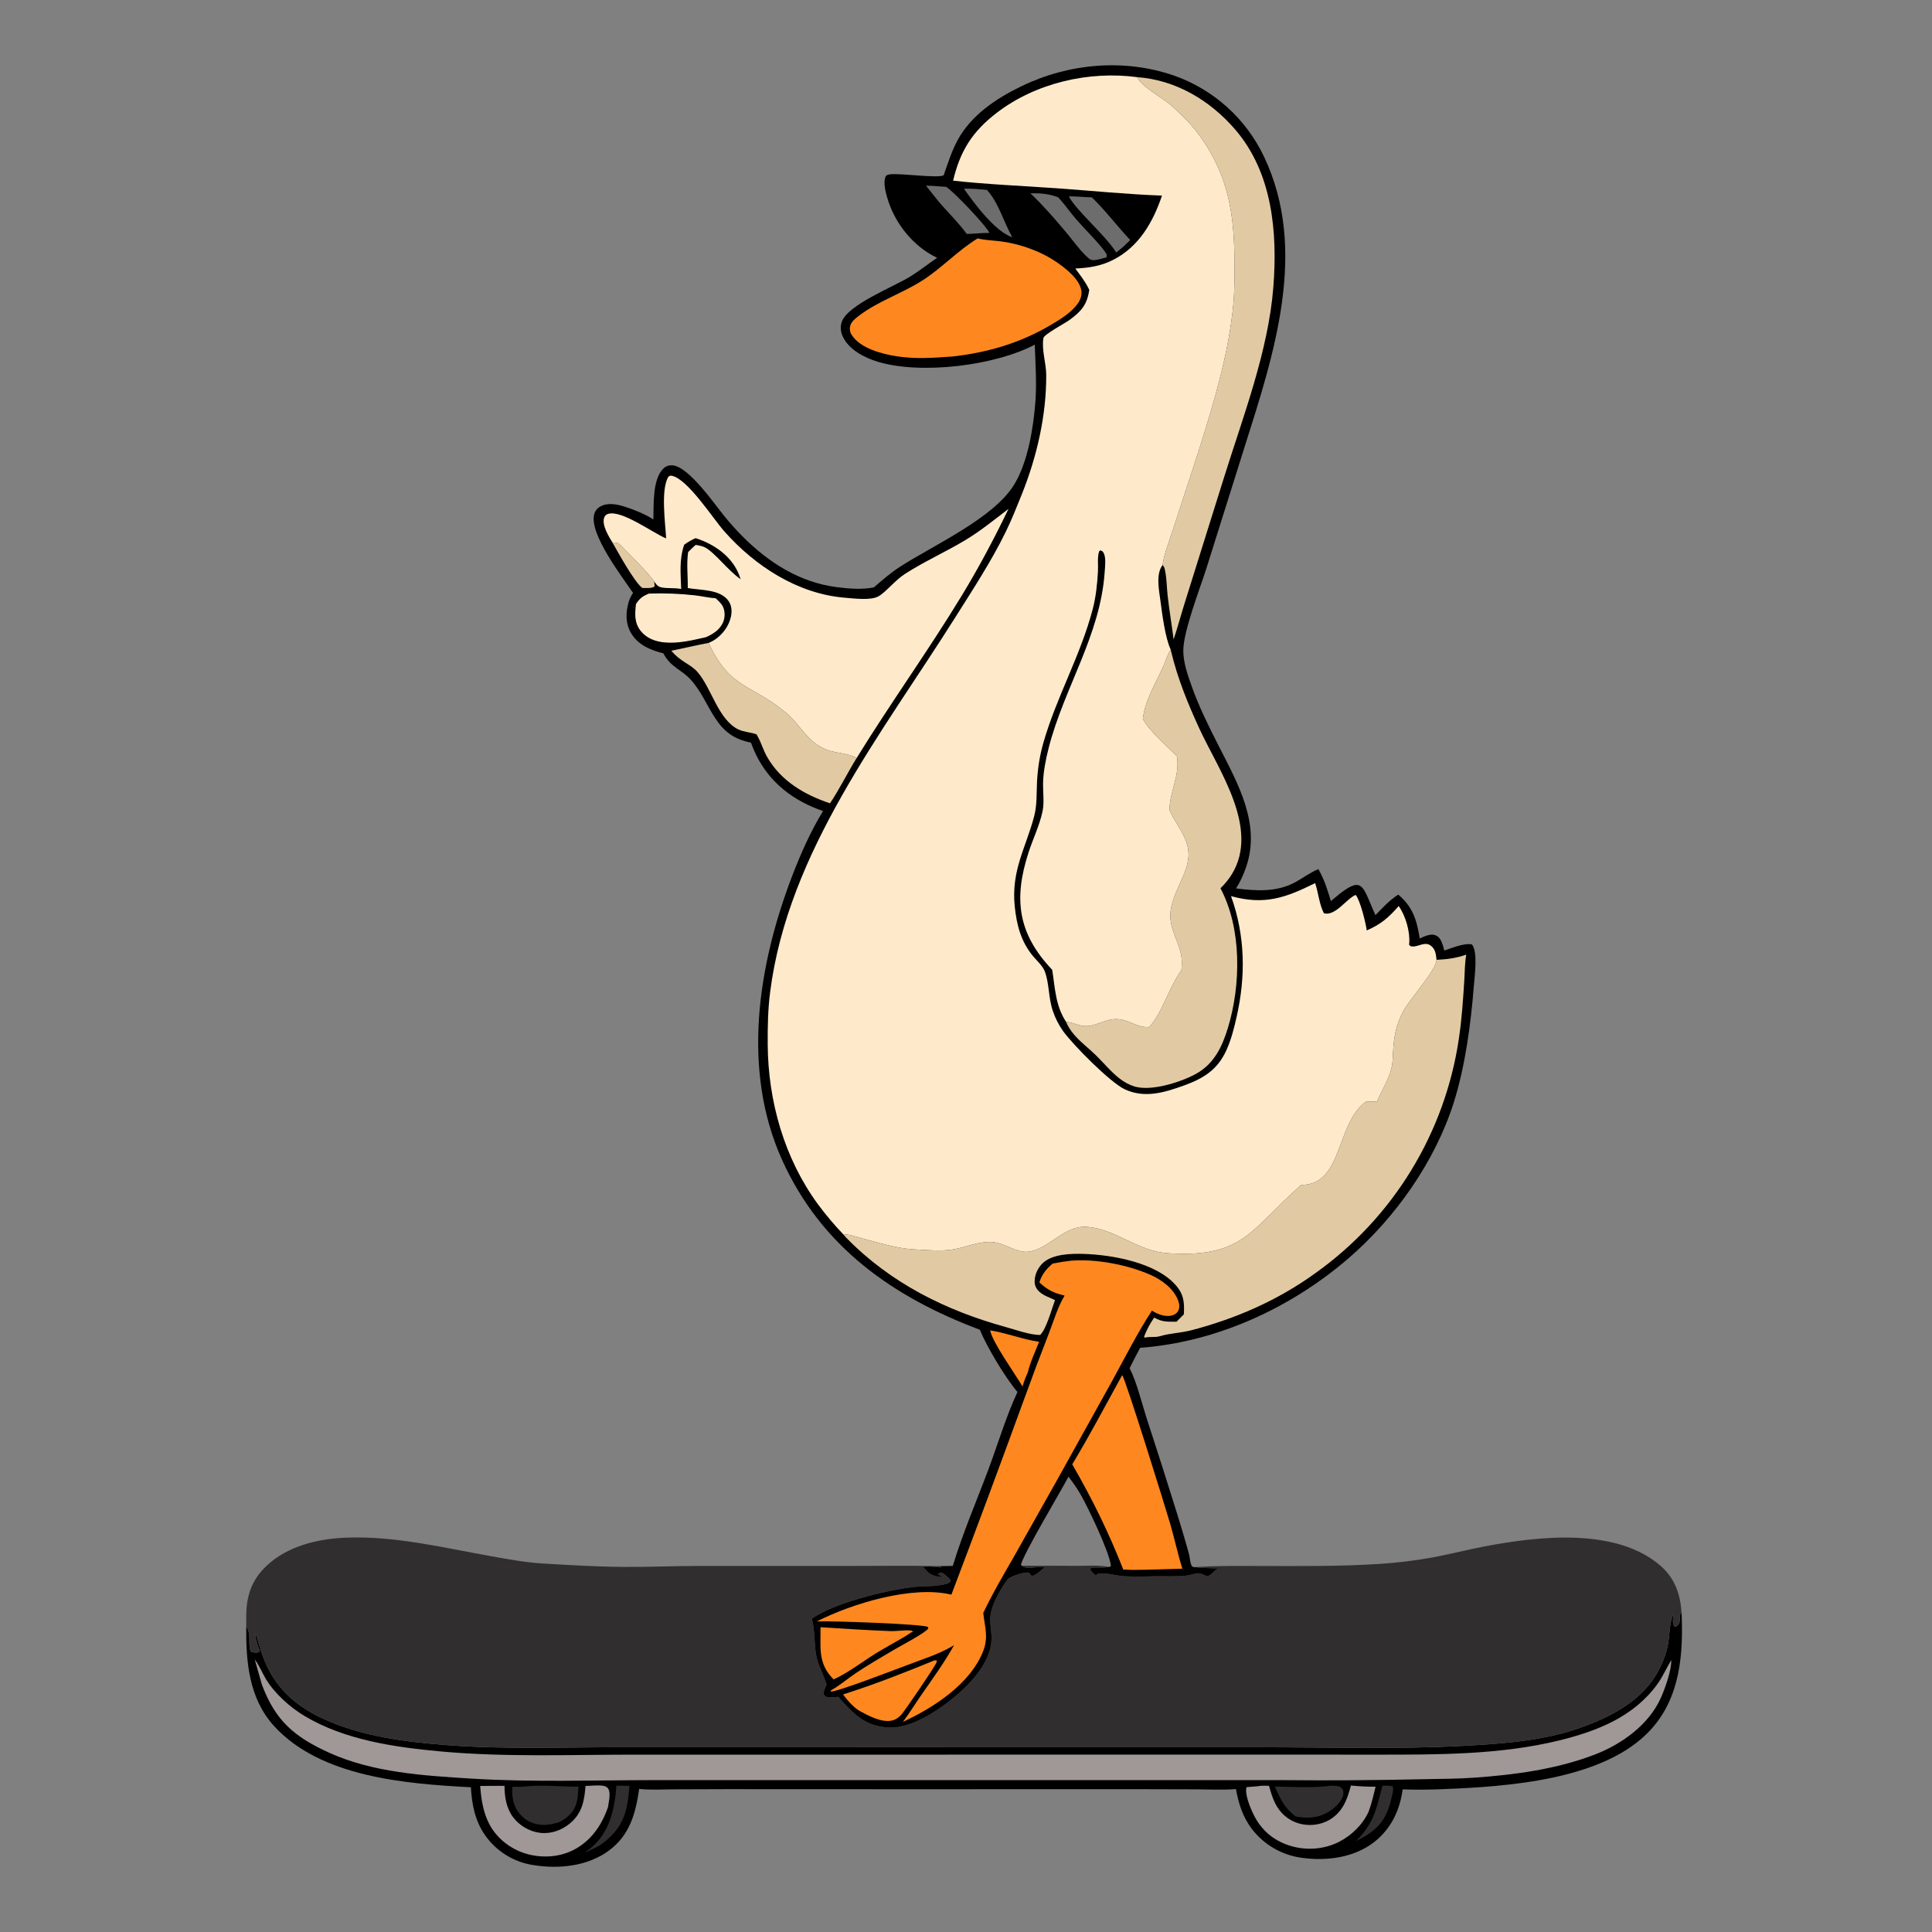 <?xml version="1.0" encoding="utf-8" ?>
<svg xmlns="http://www.w3.org/2000/svg" xmlns:xlink="http://www.w3.org/1999/xlink" width="512" height="512">
	<rect width="100%" height="100%" fill="#808080" stroke="none"/>
	<path d="M445.629 427.254C446.126 438.334 445.298 449.838 437.429 458.423C425.148 471.823 399.206 473.501 382.01 474.155C378.609 474.285 375.124 474.34 371.723 474.199C370.971 479.802 368.562 484.831 363.979 488.312C358.689 492.332 351.489 493.238 345.05 492.344Q344.559 492.281 344.072 492.193Q343.586 492.105 343.104 491.994Q342.622 491.882 342.146 491.747Q341.67 491.612 341.201 491.453Q340.733 491.294 340.273 491.113Q339.812 490.931 339.362 490.727Q338.911 490.522 338.471 490.296Q338.031 490.07 337.603 489.822Q337.175 489.574 336.76 489.306Q336.344 489.037 335.943 488.748Q335.541 488.459 335.154 488.151Q334.767 487.843 334.396 487.516Q334.025 487.188 333.671 486.843Q333.316 486.498 332.979 486.136Q332.643 485.774 332.324 485.395Q332.005 485.017 331.706 484.623C329.323 481.458 328.233 477.972 327.539 474.122C324.114 474.401 320.592 474.213 317.152 474.193L300.148 474.149L241.975 474.164L192.45 474.144L178.584 474.19C175.546 474.213 172.406 474.405 169.384 474.082C168.457 480.572 166.897 486.338 161.367 490.426C155.699 494.617 148.048 495.364 141.244 494.253Q140.77 494.179 140.3 494.082Q139.83 493.984 139.365 493.863Q138.9 493.742 138.443 493.598Q137.985 493.454 137.535 493.287Q137.085 493.12 136.644 492.931Q136.202 492.741 135.771 492.53Q135.34 492.318 134.921 492.086Q134.501 491.853 134.093 491.599Q133.686 491.346 133.291 491.072Q132.897 490.798 132.517 490.505Q132.137 490.212 131.772 489.9Q131.407 489.588 131.058 489.258Q130.709 488.928 130.378 488.581Q130.046 488.234 129.732 487.871Q129.418 487.508 129.123 487.129Q128.828 486.751 128.552 486.358C125.904 482.613 125.037 478.141 124.789 473.639C107.612 472.744 84.965 470.983 72.616 457.403C65.996 450.124 65.164 440.458 65.251 431.062C66.778 433.157 65.558 435.404 66.477 437.695C66.797 437.787 67.153 437.91 67.489 437.939C68.082 437.99 68.467 437.972 68.908 437.555C68.289 436.428 68.011 434.982 67.644 433.745L67.941 433.281L67.859 433.068L67.464 433.065L67.805 432.937Q68.613 435.868 69.603 438.742C72.449 446.78 77.959 451.936 85.633 455.472C95.861 460.186 107.56 461.661 118.694 462.493C133.885 463.628 149.071 463.027 164.286 463.037L242.356 463.031L334.443 463.045C352.1 463.046 369.968 463.615 387.596 462.677C398.277 462.109 409.28 461.354 419.414 457.653C430.007 453.783 439.032 448.151 441.866 436.581C442.504 433.977 442.346 430.109 443.399 427.85L443.391 428.061L443.485 428.138C443.33 429.177 443.183 430.095 443.728 431.021L444.153 431.076C445.799 429.953 444.715 428.912 445.442 427.517C445.492 427.422 445.567 427.342 445.629 427.254Z"/>
	<path fill="#312E2F" d="M366.373 473.255C367.283 473.228 368.195 473.138 369.073 473.427C369.354 474.316 369.035 475.289 368.839 476.175C367.814 480.816 366.209 483.8 362.15 486.387C361.256 486.921 360.328 487.394 359.407 487.878C364.208 482.923 364.631 479.655 366.373 473.255Z"/>
	<path fill="#312E2F" d="M163.365 473.204L166.826 473.283C166.667 475.115 166.498 476.943 166.116 478.745C165.12 483.458 162.58 486.664 158.595 489.24Q156.811 490.174 154.972 490.994C155.676 490.45 156.389 489.906 157.057 489.316C161.657 485.255 162.93 479.065 163.365 473.204Z"/>
	<path fill="#312E2F" d="M351.543 473.366C352.39 473.205 353.608 473.189 354.46 473.321C355.18 473.432 355.415 473.719 355.871 474.253C356.009 474.757 356.074 475.082 355.984 475.608C355.701 477.275 353.968 478.878 352.651 479.779C349.644 481.834 346.757 481.995 343.305 481.378Q342.749 480.893 342.202 480.398C340.009 478.452 339.03 476.066 337.849 473.463C342.347 473.525 347.067 473.826 351.543 473.366Z"/>
	<path fill="#312E2F" d="M139.738 473.382C144.176 472.97 148.837 473.526 153.315 473.487C153.204 474.862 153.179 476.363 152.811 477.696C152.107 480.241 150.486 481.657 148.239 482.88C146.776 483.33 145.396 483.669 143.846 483.613C141.609 483.532 139.586 482.713 138.058 481.053C136.006 478.823 135.616 476.414 135.776 473.526C137.104 473.533 138.42 473.57 139.738 473.382Z"/>
	<path fill="#A09797" d="M357.995 473.184C360.213 473.388 362.322 473.511 364.553 473.496C363.99 475.733 363.51 477.934 362.702 480.102C361.165 483.511 358.172 486.421 354.853 488.112C350.801 490.177 345.908 490.47 341.599 489.055C337.385 487.672 334.232 484.943 332.256 480.968C331.433 479.314 329.752 475.393 330.357 473.61Q331.864 473.464 333.376 473.37C334.254 473.153 335.382 473.269 336.295 473.257C336.745 474.816 337.185 476.403 337.913 477.861C339.208 480.453 341.362 482.399 344.166 483.22C346.828 484 349.861 483.698 352.27 482.304C355.779 480.271 357.062 476.896 357.995 473.184Z"/>
	<path fill="#A09797" d="M127.249 473.294L133.705 473.259C133.703 476.135 134.174 479.132 135.918 481.503C137.586 483.768 140.279 485.37 143.073 485.712C145.959 486.066 148.82 485.076 151.034 483.229C154.291 480.512 154.84 477.266 155.171 473.296C156.66 473.27 158.294 473.036 159.766 473.239C160.271 473.308 160.841 473.52 161.137 473.946C161.96 475.133 161.298 477.564 161.113 478.96C160.224 481.466 159.06 483.812 157.369 485.877C154.522 489.352 150.65 491.517 146.161 491.916C141.498 492.33 136.878 490.982 133.303 487.93C128.793 484.079 127.673 478.94 127.249 473.294Z"/>
	<path fill="#A09797" d="M442.901 439.941C443.015 442.527 441.275 447.404 440.185 449.865C436.998 457.056 429.79 462.235 422.63 464.981C412.491 468.87 401.408 470.35 390.623 471.108C386.082 471.428 381.547 471.418 377.001 471.513Q358.471 471.932 339.938 471.752L258.665 471.751L173.843 471.749C157.619 471.75 141.048 472.349 124.873 471.347C112.329 470.57 98.861 469.764 87.255 464.501C78.017 460.311 72.978 456.014 69.403 446.438L67.505 439.756C68.704 441.33 69.415 443.186 70.421 444.879C72.727 448.763 76.838 452.429 80.685 454.739C91.325 461.129 104.618 463.036 116.783 464.149C133.81 465.706 151.262 464.997 168.355 464.998L251.026 464.998L337.313 464.995L364.956 465C380.885 465.008 397.658 465.053 413.213 461.232C423.219 458.775 432.906 454.997 439.176 446.37C440.647 444.345 441.608 442.067 442.901 439.941Z"/>
	<path fill="#312E2F" d="M65.251 431.062Q65.234 429.456 65.262 427.851C65.36 422.605 66.816 418.576 70.659 414.944C76.184 409.722 84.181 407.808 91.588 407.501C104.457 406.967 117.359 410.119 129.953 412.375C134.644 413.215 139.294 414.079 144.061 414.36C151.088 414.773 158.19 415.198 165.229 415.251C171.562 415.299 177.914 415.016 184.253 414.995L225.244 414.991C233.248 414.997 241.265 414.864 249.267 415.043L249.437 415.398C248.275 415.328 245.406 414.894 244.474 415.378C244.567 415.426 244.662 415.472 244.753 415.523C245.177 415.758 245.42 416.101 245.74 416.454C246.639 417.448 248.308 417.914 249.65 417.88C249.759 417.878 249.865 417.838 249.973 417.817C249.447 417.666 249.259 417.684 248.866 417.282L248.677 417.533L248.74 416.986C249.165 416.811 249.27 416.696 249.736 416.772C250.473 417.391 251.494 418.064 251.975 418.898C251.701 419.43 251.476 419.533 250.92 419.705C248.145 420.562 244.575 420.253 241.662 420.622C234.388 421.543 220.989 424.825 215.133 428.973C216.056 432.258 215.692 435.695 216.371 439.021C216.908 441.649 218.353 443.901 219.045 446.452C218.655 447.331 218.225 448.094 218.309 449.078C218.691 449.572 218.9 449.736 219.545 449.787C220.377 449.853 221.296 449.737 222.132 449.69C226.097 454.108 229.118 457.481 235.482 457.812C242.086 458.155 250.24 452.299 254.923 447.991C258.605 444.604 262.548 439.732 262.764 434.502C262.836 432.74 262.432 430.995 262.414 429.24C262.377 425.704 265.05 421.269 267.102 418.43C267.163 418.39 267.223 418.349 267.285 418.311C268.528 417.553 271.162 416.613 272.585 416.749C272.909 417.032 273.147 417.299 273.398 417.648C274.618 417.49 275.924 416.142 276.806 415.337C275.125 414.905 272.066 416.174 270.906 414.946C275.659 414.902 280.417 414.949 285.171 414.969C287.877 414.981 291.08 414.705 293.727 415.243C293.64 415.263 293.552 415.284 293.465 415.304C291.97 415.633 290.41 415.205 289.005 415.553L289.053 416.2L289.186 415.925L288.988 416.1C289.427 416.623 289.814 417.172 290.431 417.495C291.028 416.893 291.059 416.953 291.903 416.957C293.929 416.967 295.986 417.603 298.016 417.725C300.821 417.894 303.711 417.743 306.523 417.722C309.13 417.703 311.9 417.836 314.488 417.542C315.512 417.425 316.706 416.899 317.711 416.943C318.38 416.972 319.256 417.458 319.868 417.739C321.213 417.486 321.89 415.873 322.883 415.775L323.016 415.385L323.131 415.657C322.055 415.64 317.464 415.512 316.891 415.3C322.625 414.885 328.38 415 334.125 415.006C344.586 415.017 354.987 415.136 365.434 414.461Q372.618 414.023 379.697 412.726C384.251 411.892 388.736 410.711 393.283 409.844C407.555 407.123 428.194 404.695 440.028 414.921C443.81 418.19 445.277 422.371 445.629 427.254C445.567 427.342 445.492 427.422 445.442 427.517C444.715 428.912 445.799 429.953 444.153 431.076L443.728 431.021C443.183 430.095 443.33 429.177 443.485 428.138L443.391 428.061L443.399 427.85C442.346 430.109 442.504 433.977 441.866 436.581C439.032 448.151 430.007 453.783 419.414 457.653C409.28 461.354 398.277 462.109 387.596 462.677C369.968 463.615 352.1 463.046 334.443 463.045L242.356 463.031L164.286 463.037C149.071 463.027 133.885 463.628 118.694 462.493C107.56 461.661 95.861 460.186 85.633 455.472C77.959 451.936 72.449 446.78 69.603 438.742Q68.613 435.868 67.805 432.937L67.464 433.065L67.859 433.068L67.941 433.281L67.644 433.745C68.011 434.982 68.289 436.428 68.908 437.555C68.467 437.972 68.082 437.99 67.489 437.939C67.153 437.91 66.797 437.787 66.477 437.695C65.558 435.404 66.778 433.157 65.251 431.062Z"/>
	<path d="M248.354 68.315C248.271 68.276 248.186 68.238 248.103 68.198C242.229 65.352 237.534 59.641 235.48 53.509C234.906 51.795 233.855 48.352 234.746 46.701C234.932 46.356 235.429 46.27 235.791 46.213C238.35 45.811 248.94 47.366 250.101 46.413C251.2 43.259 252.17 40.131 253.761 37.175C257.354 30.499 264.059 26.061 270.692 22.849C283.223 16.78 297.935 15.455 311.192 20.049Q312.16 20.392 313.111 20.781Q314.061 21.171 314.991 21.607Q315.921 22.044 316.828 22.525Q317.736 23.006 318.618 23.532Q319.501 24.058 320.356 24.626Q321.212 25.194 322.039 25.804Q322.865 26.414 323.661 27.063Q324.457 27.713 325.219 28.401Q325.982 29.089 326.71 29.814Q327.438 30.539 328.129 31.298Q328.82 32.058 329.473 32.851Q330.126 33.644 330.74 34.468Q331.353 35.292 331.925 36.145Q332.497 36.998 333.026 37.879Q333.555 38.759 334.041 39.664Q334.526 40.57 334.966 41.498C346.777 66.288 337.597 93.931 329.852 118.372L319.694 150.664C317.969 156.089 313.563 167.349 313.584 172.49C313.597 175.604 314.752 178.883 315.781 181.782C317.721 187.251 320.284 192.405 322.911 197.566C328.033 207.63 334.268 218.427 330.16 229.994C329.496 231.863 328.653 233.775 327.568 235.44C333.004 236.135 338.498 236.47 343.444 233.694C345.419 232.586 347.284 231.193 349.379 230.321C350.947 233.054 351.804 235.792 352.696 238.791C354.265 237.57 357.742 234.246 359.792 234.533C360.701 234.659 361.329 235.546 361.734 236.291C362.815 238.282 363.526 240.478 364.509 242.519C366.42 240.553 368.222 238.559 370.552 237.078C374.438 240.346 375.462 243.861 376.248 248.704C377.411 248.195 378.995 247.38 380.285 247.812C381.296 248.151 381.778 248.954 382.152 249.886C382.415 250.542 382.587 251.209 382.732 251.9C384.822 251.245 387.915 249.868 390.075 250.28C391.706 252.19 390.778 258.772 390.577 261.362C389.809 271.235 388.276 282.647 385.289 292.106C380.321 307.833 369.701 322.871 357.239 333.574C341.956 346.7 322.38 355.683 302.141 357.188C301.207 358.979 300.241 360.759 299.367 362.579C301.323 366.547 302.433 371.313 303.776 375.543Q308.157 388.925 312.33 402.374C313.286 405.544 314.265 408.77 315.123 411.96C315.345 412.788 315.326 413.697 315.624 414.501C315.793 414.958 315.836 415.154 316.356 415.307C316.461 415.338 316.773 415.308 316.891 415.3C317.464 415.512 322.055 415.64 323.131 415.657L323.016 415.385L322.883 415.775C321.89 415.873 321.213 417.486 319.868 417.739C319.256 417.458 318.38 416.972 317.711 416.943C316.706 416.899 315.512 417.425 314.488 417.542C311.9 417.836 309.13 417.703 306.523 417.722C303.711 417.743 300.821 417.894 298.016 417.725C295.986 417.603 293.929 416.967 291.903 416.957C291.059 416.953 291.028 416.893 290.431 417.495C289.814 417.172 289.427 416.623 288.988 416.1L289.186 415.925L289.053 416.2L289.005 415.553C290.41 415.205 291.97 415.633 293.465 415.304C293.552 415.284 293.64 415.263 293.727 415.243C291.08 414.705 287.877 414.981 285.171 414.969C280.417 414.949 275.659 414.902 270.906 414.946C272.066 416.174 275.125 414.905 276.806 415.337C275.924 416.142 274.618 417.49 273.398 417.648C273.147 417.299 272.909 417.032 272.585 416.749C271.162 416.613 268.528 417.553 267.285 418.311C267.223 418.349 267.163 418.39 267.102 418.43C265.05 421.269 262.377 425.704 262.414 429.24C262.432 430.995 262.836 432.74 262.764 434.502C262.548 439.732 258.605 444.604 254.923 447.991C250.24 452.299 242.086 458.155 235.482 457.812C229.118 457.481 226.097 454.108 222.132 449.69C221.296 449.737 220.377 449.853 219.545 449.787C218.9 449.736 218.691 449.572 218.309 449.078C218.225 448.094 218.655 447.331 219.045 446.452C218.353 443.901 216.908 441.649 216.371 439.021C215.692 435.695 216.056 432.258 215.133 428.973C220.989 424.825 234.388 421.543 241.662 420.622C244.575 420.253 248.145 420.562 250.92 419.705C251.476 419.533 251.701 419.43 251.975 418.898C251.494 418.064 250.473 417.391 249.736 416.772C249.27 416.696 249.165 416.811 248.74 416.986L248.677 417.533L248.866 417.282C249.259 417.684 249.447 417.666 249.973 417.817C249.865 417.838 249.759 417.878 249.65 417.88C248.308 417.914 246.639 417.448 245.74 416.454C245.42 416.101 245.177 415.758 244.753 415.523C244.662 415.472 244.567 415.426 244.474 415.378C245.406 414.894 248.275 415.328 249.437 415.398L249.267 415.043L252.499 414.982C255.103 406.37 258.784 397.857 261.936 389.419C264.487 382.591 266.575 375.514 269.632 368.893C266.382 365.046 261.593 357.076 259.668 352.397C236.581 343.717 217.646 330.421 207.243 307.348C196.472 283.459 200.881 255.76 209.937 232.131C212.201 226.224 214.817 220.342 218.113 214.937C210.26 212.228 203.96 207.449 200.295 199.891C199.809 198.889 199.407 197.849 199.008 196.81C194.696 195.923 192.052 194.102 189.622 190.456C187.365 187.071 185.844 183.183 183.074 180.149C180.529 177.362 177.695 176.828 175.805 173.148C172.405 172.273 169.126 170.978 167.242 167.786C165.733 165.23 165.807 162.345 166.593 159.575C166.848 158.674 167.246 157.909 167.766 157.137C164.773 152.72 156.247 141.651 157.435 136.436C157.653 135.478 158.205 134.725 159.062 134.243C161.053 133.122 163.55 133.625 165.606 134.287C168.145 135.104 170.894 136.219 173.155 137.648C173.272 133.866 172.838 127.054 175.816 124.155C176.473 123.516 177.24 123.267 178.159 123.315C182.454 123.539 189.334 133.57 191.997 136.829Q194.291 139.642 196.846 142.22C203.706 149.078 211.836 154.288 221.606 155.579C224.865 156.009 228.318 156.301 231.567 155.674C233.814 153.749 236.032 151.798 238.523 150.188C247.26 144.54 263.277 137.389 268.757 128.444C272.404 122.491 273.862 113.399 274.388 106.453C274.77 101.414 274.391 96.377 274.224 91.341C263.623 96.935 243.975 99.332 232.583 95.855C229.106 94.794 225.087 92.733 223.416 89.338C222.759 88.002 222.596 86.543 223.14 85.138C224.85 80.726 236.653 76.044 240.933 73.46C243.529 71.893 245.859 70.015 248.354 68.315ZM270.906 414.946C275.659 414.902 280.417 414.949 285.171 414.969C287.877 414.981 291.08 414.705 293.727 415.243L294.14 415.233L294.417 414.931C293.932 411.157 288.489 399.758 286.361 396.036C285.412 394.375 284.331 392.855 283.16 391.344C281.154 395.159 270.927 412.278 270.543 414.754L270.906 414.946Z"/>
	<path fill="#E1CAA3" d="M162.287 143.743C163.544 143.791 163.918 143.851 164.803 144.801C166.843 146.987 172 151.995 173.364 154.098L173.49 155.386C172.83 156.011 171.141 155.803 170.224 155.819C168.086 154.248 163.792 146.366 162.287 143.743Z"/>
	<path fill="#6D6D6D" d="M255.464 50.027C257.485 49.91 259.531 50.161 261.546 50.33C264.741 53.864 265.938 58.796 268.271 62.867C263.73 61.419 258.122 53.819 255.464 50.027Z"/>
	<path fill="#6D6D6D" d="M245.394 49.216C247.154 49.194 248.964 49.434 250.73 49.513C252.369 50.411 261.453 59.871 262.2 61.73C260.205 61.711 258.206 61.963 256.204 61.995C254.161 59.216 251.685 56.762 249.408 54.175C247.998 52.572 246.757 50.855 245.394 49.216Z"/>
	<path fill="#6D6D6D" d="M283.252 52.031C285.259 52.028 287.346 52.243 289.365 52.311C293.006 55.818 296.042 59.931 299.521 63.61L297.666 65.415L295.81 66.915C292.931 62.308 284.989 55.582 283.252 52.031Z"/>
	<path fill="#FE881F" d="M262.391 352.568C266.756 353.243 270.982 354.956 275.368 355.595C274.328 358.212 272.991 361.09 272.342 363.823C271.751 365.012 271.358 366.164 270.982 367.432C268.996 364.076 263.033 355.765 262.391 352.568Z"/>
	<path fill="#6D6D6D" d="M273.074 51.224C275.816 51.18 277.816 51.335 280.407 52.263C282.134 54.12 283.604 56.274 285.269 58.202C287.144 60.372 291.841 65.011 293.122 67.169C293.411 67.655 293.346 67.728 293.193 68.235C292.143 68.449 290.902 68.929 289.852 68.945C289.194 68.954 288.88 68.784 288.398 68.362C286.299 66.523 284.582 64.02 282.791 61.876C279.671 58.139 276.589 54.594 273.074 51.224Z"/>
	<path fill="#FE881F" d="M247.674 440.001L248.273 440.068C248.246 440.226 248.242 440.391 248.192 440.544C247.858 441.573 239.777 453.374 238.951 454.301C238.289 455.044 237.526 455.653 236.551 455.914C233.662 456.686 229.868 454.563 227.417 453.183C225.784 452.011 224.62 450.629 223.417 449.047C231.655 446.441 239.685 443.281 247.674 440.001Z"/>
	<path fill="#FE881F" d="M217.445 431.236C223.57 431.606 229.746 432.028 235.875 432.256C237.634 432.322 239.41 431.968 241.151 432.084C241.728 432.123 241.67 432.179 242.078 432.531L241.693 432.466C239.238 434.178 236.414 435.568 233.844 437.128C229.446 439.57 225.52 442.978 220.918 445.05C216.653 440.868 217.528 436.54 217.445 431.236Z"/>
	<path fill="#FEEACA" d="M171.986 157.304C176.004 157.164 180.198 157.324 184.192 157.775C186.027 157.982 187.815 158.435 189.66 158.545C190.321 159.177 191.121 159.858 191.54 160.688C192.121 161.838 192.171 163.34 191.755 164.548C191.001 166.733 189.136 167.936 187.131 168.846C183.525 169.663 179.698 170.619 175.976 170.234C173.598 169.987 171.326 169.137 169.802 167.215C168.051 165.006 168.259 162.687 168.539 160.074C169.535 158.548 170.295 157.999 171.986 157.304Z"/>
	<path fill="#E1CAA3" d="M177.911 172.446C181.215 171.795 184.498 170.992 187.803 170.379C193.405 182.612 199.164 181.283 208.193 188.791C212.311 192.214 213.876 196.77 219.326 198.778C221.606 199.618 225.056 199.639 227 200.918C224.553 204.856 222.542 209.026 219.957 212.888C213.184 210.61 206.978 207.004 203.31 200.621C202.253 198.782 201.718 196.72 200.642 194.878L200.478 194.602C198.921 194.038 197.118 194.015 195.65 193.298C190.366 190.718 188.582 182.457 184.915 178.171C182.974 175.902 180.497 175.546 177.911 172.446Z"/>
	<path fill="#FE881F" d="M297.386 364.429C298.199 365.182 308.887 399.625 310.089 403.736C311.25 407.707 312.104 411.769 313.343 415.716C308.966 415.814 304.611 416.028 300.228 416.042L297.681 415.949C293.872 406.221 289.397 397.099 284.159 388.069C288.8 380.378 293.041 372.298 297.386 364.429Z"/>
	<path fill="#FE881F" d="M259.093 63.171C261.088 63.7 263.334 63.7 265.388 63.985C270.603 64.709 275.976 66.635 280.3 69.667C282.632 71.303 286.172 74.085 286.574 77.08C286.764 78.496 286.198 79.736 285.334 80.829C283.611 83.009 280.967 84.647 278.606 86.04C270.4 90.878 262.074 93.351 252.628 94.46C247.511 94.823 242.579 95.217 237.477 94.392C233.563 93.76 228.04 92.331 225.719 88.779C225.216 88.01 225.096 87.162 225.342 86.273C225.634 85.218 226.692 84.389 227.52 83.753C232.656 79.803 239.11 77.762 244.525 74.276C249.689 70.951 253.659 66.527 259.093 63.171Z"/>
	<path fill="#E1CAA3" d="M301.361 20.445C311.598 21.186 320.662 26.598 327.299 34.279C337.226 45.769 338.58 61.603 337.452 76.069C336.128 93.044 329.384 110.485 324.34 126.65L313.999 159.667C312.967 162.919 312.11 166.221 311.021 169.456C310.53 165.613 309.886 161.779 309.444 157.934C309.175 155.598 309.204 152.862 308.613 150.602C308.521 150.251 308.326 150.011 308.092 149.746C308.546 146.611 309.929 143.236 310.899 140.196L317.788 119.07C321.676 106.736 325.621 93.652 326.838 80.741C327.204 76.856 327.154 72.779 327.134 68.873C327.068 56.462 325.429 46.356 317.946 35.99C315.79 33.003 313.076 30.316 310.322 27.883C308.067 25.89 302.655 23.073 301.453 20.645C301.42 20.58 301.391 20.512 301.361 20.445Z"/>
	<path fill="#E1CAA3" d="M310.254 172.169L310.368 172.665C312.035 179.704 314.797 186.474 317.816 193.03C322.897 204.066 333.912 219.421 326.47 231.654C325.645 233.01 324.568 234.292 323.436 235.402C329.111 246.079 328.87 260.998 325.422 272.363C323.86 277.511 321.678 282.05 316.754 284.689C312.721 286.851 305.034 289.271 300.632 287.917C299.199 287.476 297.884 286.743 296.703 285.826C294.379 284.021 292.478 281.657 290.374 279.607C288.632 277.909 286.645 276.406 285.013 274.603C284.229 273.737 283.478 272.739 282.94 271.7Q282.715 271.258 282.523 270.801C284.511 270.929 286.174 272.083 288.213 271.914C291.019 271.681 293.177 269.909 296.18 270.079C299.356 270.26 301.081 272.295 304.559 272.209C308.224 268.041 309.718 261.728 313.094 257.113C313.183 255.721 313.288 254.341 312.991 252.963C311.976 248.25 309.251 245.311 310.45 240.129C311.239 236.718 313.113 233.622 314.262 230.327C316.622 223.557 312.612 220.395 309.92 214.726C309.954 209.686 312.744 205.623 311.911 200.437C308.918 197.338 305.029 194.259 302.855 190.542C303.489 185.465 306.235 181.145 308.297 176.554C308.971 175.053 309.301 173.536 310.254 172.169Z"/>
	<path fill="#FE881F" d="M283.74 334.107C290.38 333.539 298.806 335.178 304.836 337.826C307.877 339.161 311.124 341.547 312.265 344.776C312.576 345.659 312.68 346.694 312.156 347.522C311.78 348.117 311.124 348.496 310.448 348.644C308.778 349.008 306.924 348.344 305.525 347.472C305.442 347.42 305.36 347.366 305.277 347.313C301.355 353.36 298.136 359.752 294.679 366.056L280.327 391.888L269.072 411.876C266.136 417.018 263.118 422.087 260.574 427.44C260.954 431.009 261.974 433.765 260.63 437.354C257.333 446.156 247.44 452.543 239.29 456.306C241.079 453.907 242.651 451.353 244.361 448.898C247.334 444.629 250.306 440.519 252.85 435.966C252.772 436.015 252.694 436.065 252.614 436.112L252.214 436.345C248.556 438.502 244.019 439.852 240.062 441.402C237.574 442.309 221.468 448.559 220.139 448.256L220.208 447.978C222.516 446.68 224.59 444.887 226.791 443.406C230.054 441.209 233.49 439.248 236.869 437.237C238.642 436.182 244.939 432.911 246.025 431.576L245.883 431.124C243.765 430.355 219.992 429.513 216.48 429.69C225.897 424.903 241.841 420.099 252.127 422.603Q261.926 396.822 271.361 370.905Q274.572 362.029 278.01 353.238C279.255 349.993 280.336 346.304 282.129 343.343C279.255 342.661 277.629 341.874 275.448 339.851C276.131 337.675 277.265 336.322 278.953 334.861C280.548 334.541 282.124 334.294 283.74 334.107Z"/>
	<path fill="#FEEACA" d="M176.534 142.685C176.319 138.6 175.046 129.698 177.139 126.327C177.557 126.061 177.639 125.993 178.158 126.113C182.353 127.083 188.996 137.477 191.93 140.791C200.099 150.021 211.417 157.408 223.955 158.407C226.232 158.588 230.731 159.193 232.793 158.038C234.781 156.925 237.129 153.833 239.816 152.101C244.906 148.82 250.424 146.36 255.604 143.272C259.702 140.829 263.485 137.755 267.267 134.853C263.491 142.692 259.476 150.263 254.957 157.709C246.056 172.374 235.995 186.318 227 200.918C225.056 199.639 221.606 199.618 219.326 198.778C213.876 196.77 212.311 192.214 208.193 188.791C199.164 181.283 193.405 182.612 187.803 170.379C188.305 170.157 188.785 169.936 189.25 169.641C191.432 168.252 193.155 165.972 193.706 163.426C194.011 162.017 193.922 160.469 193.069 159.258C190.852 156.109 185.674 156.456 182.262 155.837C182.321 152.557 181.9 149.627 182.359 146.313C182.992 145.645 183.682 145.03 184.354 144.401C185.124 144.547 185.997 144.672 186.708 145.009C189.308 146.241 193.006 151.318 196.289 153.494C196 152.615 195.661 151.764 195.226 150.945C193.012 146.774 188.723 143.996 184.341 142.617C183.207 143.112 182.301 143.65 181.304 144.376C179.959 148.448 180.398 151.885 180.519 156.084C178.82 155.752 177.187 155.974 175.505 155.711C174.365 155.533 173.999 155.01 173.364 154.098C172 151.995 166.843 146.987 164.803 144.801C163.918 143.851 163.544 143.791 162.287 143.743C161.295 142.114 159.488 139.209 160.091 137.244C160.257 136.704 160.6 136.348 161.142 136.185C164.798 135.084 173.001 141.25 176.534 142.685Z"/>
	<path fill="#E1CAA3" d="M380.706 254.363C383.395 254.243 386.037 253.906 388.583 252.985C388.566 253.079 388.548 253.172 388.532 253.265C388.147 255.548 388.186 257.92 388.032 260.231C387.702 265.195 387.382 270.136 386.645 275.06Q386.476 276.22 386.278 277.376Q386.08 278.532 385.853 279.682Q385.626 280.833 385.371 281.977Q385.115 283.122 384.83 284.259Q384.545 285.397 384.232 286.527Q383.918 287.657 383.577 288.778Q383.235 289.9 382.865 291.013Q382.495 292.126 382.097 293.229Q381.699 294.332 381.274 295.424Q380.848 296.517 380.395 297.599Q379.942 298.68 379.462 299.75Q378.982 300.82 378.475 301.877Q377.968 302.935 377.434 303.979Q376.901 305.023 376.341 306.054Q375.781 307.084 375.196 308.1Q374.61 309.116 374 310.117Q373.389 311.118 372.753 312.103Q372.117 313.088 371.456 314.057Q370.795 315.026 370.11 315.978Q369.425 316.93 368.717 317.864Q368.008 318.798 367.276 319.714Q366.544 320.63 365.789 321.528Q365.034 322.425 364.257 323.303Q363.48 324.181 362.681 325.039Q361.881 325.897 361.061 326.735Q360.24 327.572 359.399 328.389Q358.557 329.206 357.696 330.001Q356.834 330.796 355.952 331.57Q355.071 332.343 354.17 333.094Q353.269 333.844 352.35 334.572Q351.43 335.3 350.492 336.004Q349.555 336.708 348.6 337.389C338.693 344.57 327.571 349.436 315.766 352.521C313.006 353.242 310.072 353.308 307.353 354.113C306.024 354.506 304.724 354.147 303.386 354.493L303.187 354.294C303.79 352.556 304.811 350.695 305.862 349.189C308.185 350.412 309.239 350.244 311.789 350.271L313.73 348.32C313.916 345.119 313.722 342.947 311.475 340.454C306.185 334.585 294.814 332.555 287.282 332.3C283.972 332.188 279.057 332.298 276.47 334.625C275.107 335.851 274.196 337.724 274.189 339.571C274.184 340.713 274.638 341.596 275.472 342.357C276.595 343.383 278.234 343.871 279.586 344.539C278.736 346.844 277.295 352.215 275.647 353.785C272.734 353.732 269.411 352.47 266.597 351.696C250.614 347.298 235.982 340.015 224.268 328.017C223.984 327.727 223.722 327.412 223.466 327.097C225.183 327.075 227.154 327.844 228.818 328.277C233.125 329.398 237.798 330.881 242.261 331.099C245.386 331.252 249.151 331.617 252.235 331.167C255.925 330.63 259.423 328.812 263.267 329.194C266.213 329.486 269.459 331.983 272.301 331.736C277.851 331.253 281.877 324.647 288.126 325.131C295.748 325.722 301.393 331.581 309.535 332.121C329.76 333.462 331.558 325.567 344.846 314.009C355.922 314.109 354.008 297.55 361.997 291.966L364.925 291.916C366.168 288.956 367.909 286.376 368.721 283.212C369.094 281.755 369.104 280.224 369.184 278.73C369.395 274.77 369.994 271.477 371.893 267.937C373.571 264.81 380.59 257.12 380.706 254.363Z"/>
	<path fill="#FEEACA" d="M252.58 47.876C254.452 40.018 257.64 34.909 264.088 29.942C274.396 22.002 288.539 18.723 301.361 20.445C301.391 20.512 301.42 20.58 301.453 20.645C302.655 23.073 308.067 25.89 310.322 27.883C313.076 30.316 315.79 33.003 317.946 35.99C325.429 46.356 327.068 56.462 327.134 68.873C327.154 72.779 327.204 76.856 326.838 80.741C325.621 93.652 321.676 106.736 317.788 119.07L310.899 140.196C309.929 143.236 308.546 146.611 308.092 149.746C306.235 152.153 307.176 156.525 307.545 159.344C308.001 162.829 308.807 169.11 310.254 172.169C309.301 173.536 308.971 175.053 308.297 176.554C306.235 181.145 303.489 185.465 302.855 190.542C305.029 194.259 308.918 197.338 311.911 200.437C312.744 205.623 309.954 209.686 309.92 214.726C312.612 220.395 316.622 223.557 314.262 230.327C313.113 233.622 311.239 236.718 310.45 240.129C309.251 245.311 311.976 248.25 312.991 252.963C313.288 254.341 313.183 255.721 313.094 257.113C309.718 261.728 308.224 268.041 304.559 272.209C301.081 272.295 299.356 270.26 296.18 270.079C293.177 269.909 291.019 271.681 288.213 271.914C286.174 272.083 284.511 270.929 282.523 270.801C279.702 266.519 279.62 261.908 278.846 257.01C269.804 247.481 268.524 238.365 272.58 225.895C273.751 222.294 275.508 218.701 276.286 215.002C276.78 212.66 276.386 210.071 276.42 207.682C276.464 204.58 277.151 201.162 277.919 198.168C282.009 182.224 291.634 168.335 292.755 151.548C292.843 150.235 293.134 147.805 292.515 146.625C292.231 146.085 292.156 146.045 291.587 145.847L291.278 146.128C290.763 147.664 291.067 149.753 290.973 151.394C290.782 154.747 290.435 158.164 289.585 161.418C286.394 173.639 279.977 184.713 276.5 196.851C275.547 200.175 274.979 203.79 274.816 207.243C274.672 210.296 274.849 213.301 274.07 216.284C271.884 224.652 267.953 230.612 268.91 240.151C269.405 245.086 270.575 249.62 273.836 253.469C274.795 254.599 276.285 255.957 276.84 257.337C278.075 260.407 277.815 264.439 279.017 267.923Q279.497 269.349 280.18 270.689Q280.862 272.03 281.733 273.257C284.357 276.91 294.241 286.904 298.11 288.693C303.355 291.118 308.531 289.546 313.651 287.708C318.788 285.863 322.563 283.616 324.949 278.454C326.252 275.634 327.02 272.555 327.707 269.535C330.162 258.739 330.01 247.97 326.237 237.485C335.102 239.93 340.635 237.952 348.527 234.034C349.373 236.515 349.638 239.803 350.866 242.039C353.947 242.821 356.831 238.156 359.267 237.157C360.519 238.717 361.91 244.5 362.206 246.576C365.959 244.942 367.986 243.176 370.666 240.113C372.499 242.692 373.716 246.879 373.457 250.009C373.446 250.135 373.433 250.261 373.422 250.387L373.831 250.763C375.086 251.063 376.226 250.318 377.464 250.171C378.135 250.091 378.689 250.225 379.217 250.644C380.464 251.635 380.519 252.897 380.706 254.363C380.59 257.12 373.571 264.81 371.893 267.937C369.994 271.477 369.395 274.77 369.184 278.73C369.104 280.224 369.094 281.755 368.721 283.212C367.909 286.376 366.168 288.956 364.925 291.916L361.997 291.966C354.008 297.55 355.922 314.109 344.846 314.009C331.558 325.567 329.76 333.462 309.535 332.121C301.393 331.581 295.748 325.722 288.126 325.131C281.877 324.647 277.851 331.253 272.301 331.736C269.459 331.983 266.213 329.486 263.267 329.194C259.423 328.812 255.925 330.63 252.235 331.167C249.151 331.617 245.386 331.252 242.261 331.099C237.798 330.881 233.125 329.398 228.818 328.277C227.154 327.844 225.183 327.075 223.466 327.097Q219.858 323.325 216.751 319.13C207.829 306.943 203.544 291.782 203.452 276.773C203.424 272.109 203.506 267.507 204.098 262.872C208.859 225.614 233.715 194.471 253.108 163.689C257.775 156.282 262.696 148.805 266.541 140.925C268.11 137.71 269.466 134.296 270.799 130.975C274.779 121.06 277.318 110.063 277.261 99.347C277.244 96.169 275.991 92.707 276.52 89.577C276.685 88.605 282.26 85.661 283.447 84.786C286.604 82.458 288.077 80.761 288.67 76.814C288.6 76.674 288.528 76.536 288.459 76.396C287.528 74.504 286.208 72.854 284.965 71.159C288.518 70.999 291.699 70.526 294.907 68.913C301.819 65.44 305.564 58.878 307.938 51.836C298.707 51.506 289.379 50.553 280.159 49.9C270.974 49.25 261.733 48.884 252.58 47.876Z"/>
</svg>